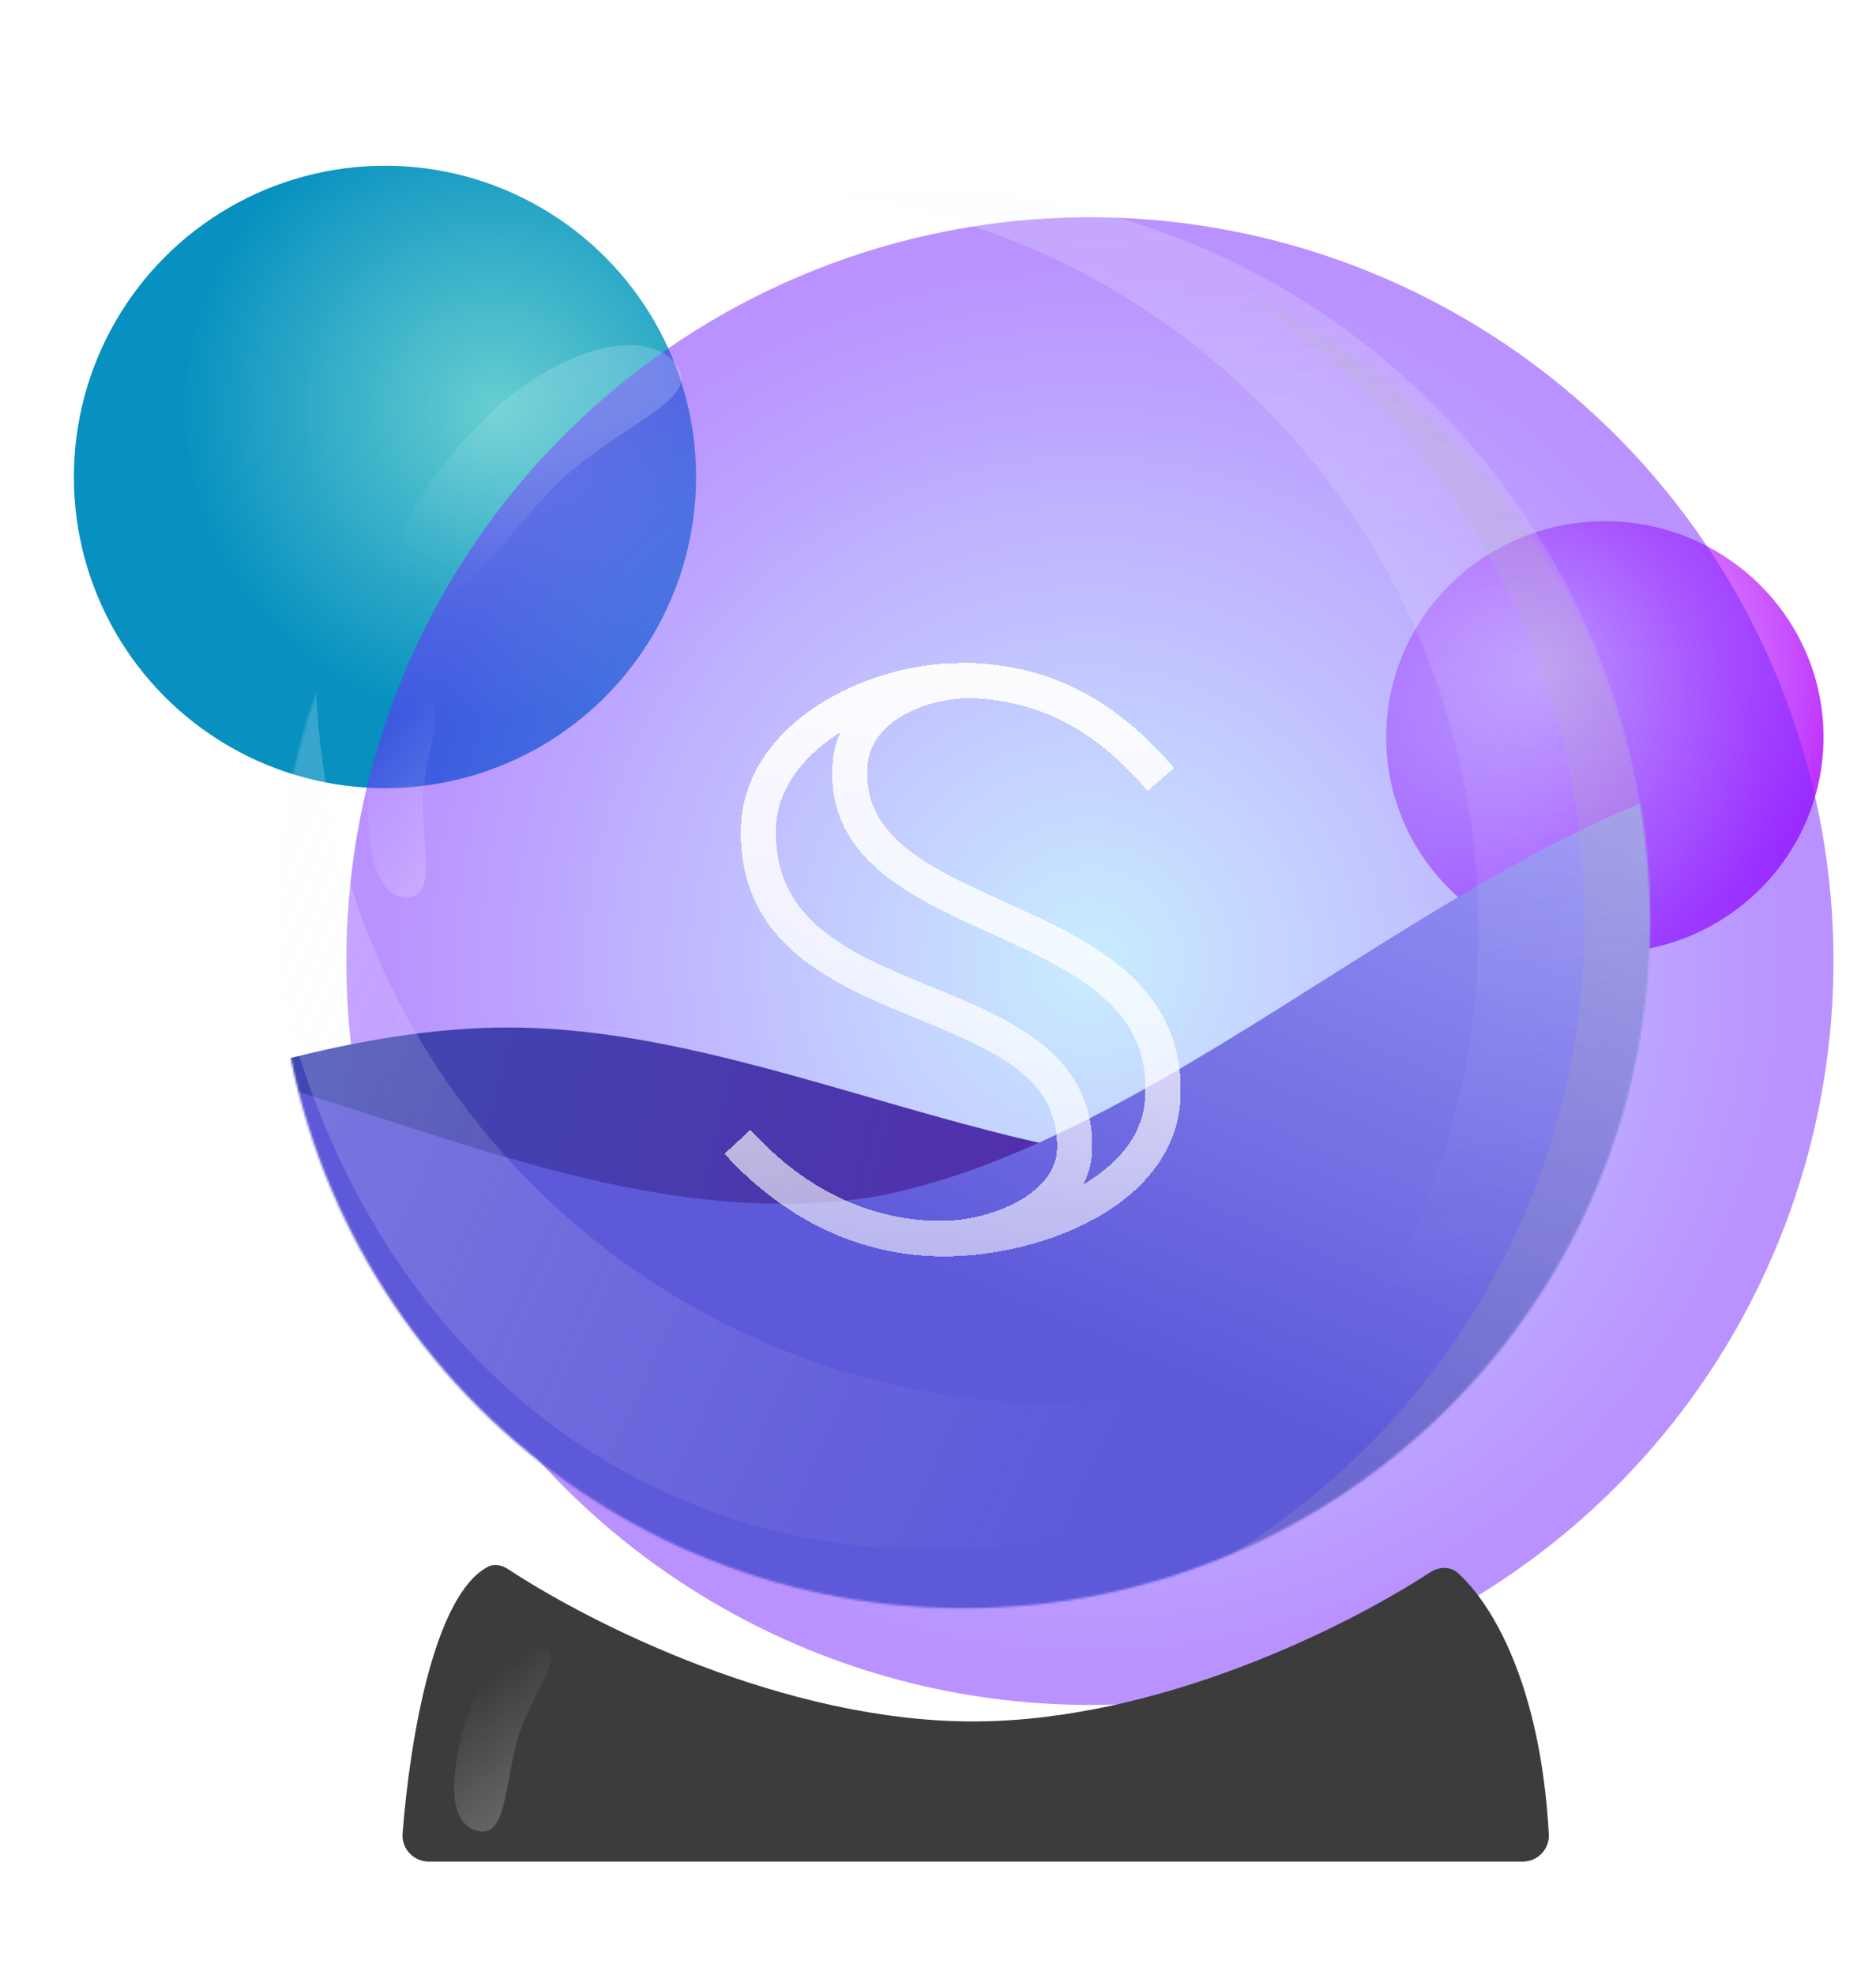 <svg width="838" height="882" viewBox="0 0 838 882" fill="none" xmlns="http://www.w3.org/2000/svg">

<g clip-path="url(#clip0_270_2319)">

<!-- pink circle -->
<ellipse id='pink-circle' cx="716.874" cy="329.144" rx="97.677" ry="96.393" transform="rotate(0)" fill="url(#paint0_radial_270_2319)"></ellipse>
<!-- blue circle -->
<g filter="url(#filter0_d_270_2319)" id='blue-circle'>
<circle cx="154.971" cy="204.971" r="138.971" fill="url(#paint1_radial_270_2319)"></circle>
</g>


<g filter="url(#filter1_bi_270_2319)">
<circle cx="428.63" cy="412.785" r="332.151" fill="url(#paint2_radial_270_2319)" fill-opacity="0.5"/>
</g>
<mask id="mask0_270_2319" style="mask-type:alpha" maskUnits="userSpaceOnUse" x="123" y="104" width="615" height="615">
<circle cx="430.453" cy="411.539" r="306.621" fill="url(#paint3_radial_270_2319)"/>
</mask>
<!-- waves -->
<g mask="url(#mask0_270_2319)">
<!-- first wave -->
<path fill-rule="evenodd" clip-rule="evenodd" d="M1039.42 68.273L972.853 165.91C901.844 263.547 768.703 458.821 631.124 507.64C497.982 556.458 360.403 458.821 227.262 458.821C89.682 458.821 -43.459 556.458 -181.038 534.268C-318.618 507.64 -451.759 361.184 -589.339 338.994C-722.48 312.366 -860.059 410.003 -993.201 423.317C-1130.78 436.631 -1263.92 361.184 -1334.93 325.68L-1401.5 290.176V800.551H-1334.93C-1263.92 800.551 -1130.78 800.551 -993.201 800.551C-860.059 800.551 -722.48 800.551 -589.339 800.551C-451.759 800.551 -318.618 800.551 -181.038 800.551C-43.459 800.551 89.682 800.551 227.262 800.551C360.403 800.551 497.982 800.551 631.124 800.551C768.703 800.551 901.844 800.551 972.853 800.551H1039.42V68.273Z" fill="url(#paint5_linear_270_2319)"> <animateMotion
       path="M 0 0 H 600 Z"
       dur="5s" repeatCount="indefinite" /></path>
<!-- second wave -->
<path fill-rule="evenodd" clip-rule="evenodd" d="M-829 68.273L-762.429 165.91C-691.421 263.547 -558.279 458.821 -420.7 507.64C-287.559 556.458 -149.979 458.821 -16.838 458.821C120.742 458.821 253.883 556.458 391.462 534.268C529.042 507.64 662.183 361.184 799.762 338.994C932.904 312.366 1070.48 410.003 1203.62 423.317C1341.2 436.631 1474.35 361.184 1545.35 325.68L1611.92 290.176V800.551H1545.35C1474.35 800.551 1341.2 800.551 1203.62 800.551C1070.48 800.551 932.904 800.551 799.762 800.551C662.183 800.551 529.042 800.551 391.462 800.551C253.883 800.551 120.742 800.551 -16.838 800.551C-149.979 800.551 -287.559 800.551 -420.7 800.551C-558.279 800.551 -691.421 800.551 -762.429 800.551H-829V68.273Z" fill="url(#paint4_linear_270_2319)"><animateMotion
       path="M 0 0 H 400 Z"
       dur="7s" repeatCount="indefinite" /></path>
<path fill-rule="evenodd" clip-rule="evenodd" d="M739.804 497.774C649.811 657.624 436.77 746.052 276.919 656.059C117.069 566.066 70.94 331.731 160.933 171.881C164.76 165.082 168.791 158.471 173.014 152.049C98.671 308.32 157.092 497.699 310.164 583.876C463.216 670.041 655.402 621.789 750.465 477.219C747.173 484.139 743.62 490.995 739.804 497.774Z" fill="url(#paint6_linear_270_2319)" fill-opacity="0.2"/>
<path fill-rule="evenodd" clip-rule="evenodd" d="M398.852 742.593C571.481 730.696 707.828 586.89 707.828 411.238C707.828 235.587 571.481 91.78 398.852 79.883C406.508 79.355 414.236 79.087 422.026 79.087C605.468 79.087 754.178 227.796 754.178 411.238C754.178 594.68 605.468 743.389 422.026 743.389C414.236 743.389 406.508 743.121 398.852 742.593Z" fill="#ABABAB" fill-opacity="0.2"/>
</g>
<path fill-rule="evenodd" clip-rule="evenodd" d="M368.387 742.724C532.787 723.685 660.413 583.988 660.413 414.481C660.413 244.975 532.787 105.277 368.387 86.239C380.993 84.779 393.816 84.028 406.813 84.028C589.318 84.028 737.266 231.977 737.266 414.481C737.266 596.985 589.318 744.934 406.813 744.934C393.816 744.934 380.993 744.184 368.387 742.724Z" fill="url(#paint7_linear_270_2319)" fill-opacity="0.2"/>
<g filter="url(#filter2_d_270_2319)">
<path d="M503.419 430.139C488.226 416.626 468.3 407.548 449.009 398.821L448.868 398.751C414.809 383.268 385.344 369.896 387.464 338.156C388.312 326.051 397.144 318.802 404.422 314.861C412.548 310.427 423.359 307.753 433.323 307.753C434.524 307.753 435.725 307.823 436.856 307.893C465.897 309.864 488.862 322.11 511.262 347.586L512.604 349.135L514.159 347.797L522.921 340.267L524.476 338.93L523.133 337.382C498.19 308.879 471.056 294.522 437.916 292.27C436.502 292.129 434.948 292.059 433.323 292.059C432.333 292.059 431.273 292.059 430.072 292.129H428.659C406.895 292.129 383.153 299.237 364.993 311.131C343.3 325.347 331.217 344.982 330.935 366.307C330.087 418.245 372.695 435.769 410.358 451.182H410.428L410.782 451.322C444.063 465.046 472.752 476.869 472.186 508.61C471.904 529.512 441.873 541.124 421.169 541.124H420.321H418.272V541.194C387.534 540.279 360.047 527.119 336.588 501.994L335.174 500.516L333.69 501.924L325.14 509.806L323.586 511.214L324.999 512.691C351.638 541.265 384.496 556.607 420.109 557.029H421.734C444.699 557.029 469.642 550.836 488.509 540.49C512.11 527.682 525.818 508.961 527.231 487.848C528.715 464.624 520.942 445.763 503.419 430.139ZM392.975 384.957C406.542 396.499 424.914 404.803 442.65 412.826L443.003 412.967C461.799 421.623 479.535 429.717 492.466 441.047C506.74 453.574 512.816 468.072 511.474 486.652C510.273 505.091 496.564 517.407 483.987 524.867C486.46 519.94 487.732 514.592 487.873 508.891C488.156 489.748 480.807 474.477 465.261 462.09C451.695 451.252 433.747 443.862 416.364 436.754C380.186 421.905 345.986 407.9 346.551 366.518C346.763 350.613 356.373 335.552 373.614 324.151C374.179 323.799 374.745 323.376 375.381 323.025C373.331 327.458 372.201 332.174 371.918 337.03C370.576 356.102 377.5 371.796 392.975 384.957Z" fill="url(#paint8_linear_270_2319)" shape-rendering="crispEdges"/>
</g>
<path d="M215.98 187.509C188.388 215.422 167.977 246.326 184.967 263.121C201.957 279.916 220.045 245.22 247.637 217.308C275.229 189.396 317.586 177.87 300.596 161.075C283.606 144.28 243.573 159.597 215.98 187.509Z" fill="url(#paint9_linear_270_2319)" fill-opacity="0.2"/>
<path d="M164.341 357.827C164.16 380.03 168.071 400.614 181.586 400.725C195.101 400.835 188.752 379.629 188.933 357.426C189.114 335.223 201.747 313.843 188.232 313.733C174.717 313.622 164.522 335.624 164.341 357.827Z" fill="url(#paint10_linear_270_2319)" fill-opacity="0.2"/>
<path d="M434.54 768.691C350.524 768.691 264.031 725.114 227.083 700.75C224.308 698.92 220.859 698.1 217.919 699.65C193.78 712.373 183.036 777.234 179.838 818.729C179.312 825.553 184.738 831.264 191.582 831.264H680.199C686.927 831.264 692.227 825.699 691.853 818.982C688.1 751.556 666.23 715.926 651.251 702.422C647.785 699.298 642.725 699.567 638.818 702.119C601.173 726.708 517.004 768.691 434.54 768.691Z" fill="#3C3C3C"/>
<path d="M207.042 771.618C201.296 793.065 199.917 813.972 212.971 817.47C226.026 820.968 225.201 798.847 230.948 777.4C236.695 755.953 254.288 738.427 241.233 734.929C228.178 731.431 212.789 750.171 207.042 771.618Z" fill="url(#paint11_linear_270_2319)" fill-opacity="0.2"/>
</g>
<defs>
<filter id="filter0_d_270_2319" x="-3" y="38" width="349.941" height="349.941" filterUnits="userSpaceOnUse" color-interpolation-filters="sRGB">
<feFlood flood-opacity="0" result="BackgroundImageFix"/>
<feColorMatrix in="SourceAlpha" type="matrix" values="0 0 0 0 0 0 0 0 0 0 0 0 0 0 0 0 0 0 127 0" result="hardAlpha"/>
<feMorphology radius="14" operator="dilate" in="SourceAlpha" result="effect1_dropShadow_270_2319"/>
<feOffset dx="17" dy="8"/>
<feGaussianBlur stdDeviation="11"/>
<feComposite in2="hardAlpha" operator="out"/>
<feColorMatrix type="matrix" values="0 0 0 0 0.4 0 0 0 0 0.808 0 0 0 0 0.82 0 0 0 0.21 0"/>
<feBlend mode="normal" in2="BackgroundImageFix" result="effect1_dropShadow_270_2319"/>
<feBlend mode="normal" in="SourceGraphic" in2="effect1_dropShadow_270_2319" result="shape"/>
</filter>
<filter id="filter1_bi_270_2319" x="5.508" y="-10.337" width="846.245" height="846.245" filterUnits="userSpaceOnUse" color-interpolation-filters="sRGB">
<feFlood flood-opacity="0" result="BackgroundImageFix"/>
<feGaussianBlur in="BackgroundImage" stdDeviation="45.486"/>
<feComposite in2="SourceAlpha" operator="in" result="effect1_backgroundBlur_270_2319"/>
<feBlend mode="normal" in="SourceGraphic" in2="effect1_backgroundBlur_270_2319" result="shape"/>
<feColorMatrix in="SourceAlpha" type="matrix" values="0 0 0 0 0 0 0 0 0 0 0 0 0 0 0 0 0 0 127 0" result="hardAlpha"/>
<feOffset dx="58.221" dy="16.375"/>
<feGaussianBlur stdDeviation="34.569"/>
<feComposite in2="hardAlpha" operator="arithmetic" k2="-1" k3="1"/>
<feColorMatrix type="matrix" values="0 0 0 0 1 0 0 0 0 1 0 0 0 0 1 0 0 0 0.25 0"/>
<feBlend mode="normal" in2="shape" result="effect2_innerShadow_270_2319"/>
</filter>
<filter id="filter2_d_270_2319" x="319.586" y="292.059" width="211.824" height="272.971" filterUnits="userSpaceOnUse" color-interpolation-filters="sRGB">
<feFlood flood-opacity="0" result="BackgroundImageFix"/>
<feColorMatrix in="SourceAlpha" type="matrix" values="0 0 0 0 0 0 0 0 0 0 0 0 0 0 0 0 0 0 127 0" result="hardAlpha"/>
<feOffset dy="4"/>
<feGaussianBlur stdDeviation="2"/>
<feComposite in2="hardAlpha" operator="out"/>
<feColorMatrix type="matrix" values="0 0 0 0 0 0 0 0 0 0 0 0 0 0 0 0 0 0 0.25 0"/>
<feBlend mode="normal" in2="BackgroundImageFix" result="effect1_dropShadow_270_2319"/>
<feBlend mode="normal" in="SourceGraphic" in2="effect1_dropShadow_270_2319" result="shape"/>
</filter>
<radialGradient id="paint0_radial_270_2319" cx="0" cy="0" r="1" gradientUnits="userSpaceOnUse" gradientTransform="translate(688.371 297.817) rotate(77.42) scale(130.863 133.652)">
<stop stop-color="#FADBFF"/>
<stop offset="1" stop-color="#BE33FF"/>
</radialGradient>
<radialGradient id="paint1_radial_270_2319" cx="0" cy="0" r="1" gradientUnits="userSpaceOnUse" gradientTransform="translate(203.555 174.738) rotate(143.746) scale(162.898)">
<stop stop-color="#66CED1"/>
<stop offset="0.864" stop-color="#0790C0"/>
</radialGradient>
<radialGradient id="paint2_radial_270_2319" cx="0" cy="0" r="1" gradientUnits="userSpaceOnUse" gradientTransform="translate(428.63 412.785) rotate(90) scale(316.702)">
<stop stop-color="#93DBFF"/>
<stop offset="0.983" stop-color="#7526FF"/>
</radialGradient>
<radialGradient id="paint3_radial_270_2319" cx="0" cy="0" r="1" gradientUnits="userSpaceOnUse" gradientTransform="translate(430.453 411.539) rotate(90) scale(292.36)">
<stop stop-color="#F7FBFD"/>
<stop offset="0.983" stop-color="#71A7CD"/>
</radialGradient>
<linearGradient id="paint4_linear_270_2319" x1="781.026" y1="302.942" x2="450.683" y2="1077.09" gradientUnits="userSpaceOnUse">
<stop stop-color="#A8A3FC"/>
<stop offset="0.459" stop-color="#5E59D9"/>
</linearGradient>
<linearGradient id="paint5_linear_270_2319" x1="-766.305" y1="286.948" x2="527.914" y2="606.662" gradientUnits="userSpaceOnUse">
<stop stop-color="#0790C0"/>
<stop offset="1" stop-color="#5728AA"/>
</linearGradient>
<linearGradient id="paint6_linear_270_2319" x1="158.479" y1="316.396" x2="563.079" y2="501.93" gradientUnits="userSpaceOnUse">
<stop stop-color="#F7FBFD"/>
<stop offset="1" stop-color="#F7FBFD" stop-opacity="0"/>
</linearGradient>
<linearGradient id="paint7_linear_270_2319" x1="423.735" y1="109.951" x2="472.588" y2="594.122" gradientUnits="userSpaceOnUse">
<stop stop-color="#F7FBFD"/>
<stop offset="1" stop-color="#F7FBFD" stop-opacity="0"/>
</linearGradient>
<linearGradient id="paint8_linear_270_2319" x1="425.498" y1="292.059" x2="424.324" y2="931.036" gradientUnits="userSpaceOnUse">
<stop stop-color="white" stop-opacity="0.96"/>
<stop offset="1" stop-color="white" stop-opacity="0"/>
<stop offset="1" stop-color="white" stop-opacity="0.55"/>
</linearGradient>
<linearGradient id="paint9_linear_270_2319" x1="293.912" y1="174.194" x2="233.125" y2="283.818" gradientUnits="userSpaceOnUse">
<stop stop-color="#F7FBFD"/>
<stop offset="1" stop-color="#F7FBFD" stop-opacity="0"/>
</linearGradient>
<linearGradient id="paint10_linear_270_2319" x1="198.38" y1="378.829" x2="158.493" y2="346.846" gradientUnits="userSpaceOnUse">
<stop stop-color="#F7FBFD"/>
<stop offset="1" stop-color="#F7FBFD" stop-opacity="0"/>
</linearGradient>
<linearGradient id="paint11_linear_270_2319" x1="234.723" y1="800.488" x2="204.137" y2="759.52" gradientUnits="userSpaceOnUse">
<stop stop-color="#F7FBFD"/>
<stop offset="1" stop-color="#F7FBFD" stop-opacity="0"/>
</linearGradient>
<clipPath id="clip0_270_2319">
<rect width="838" height="882" fill="white"/>
</clipPath>
</defs>
</svg>
